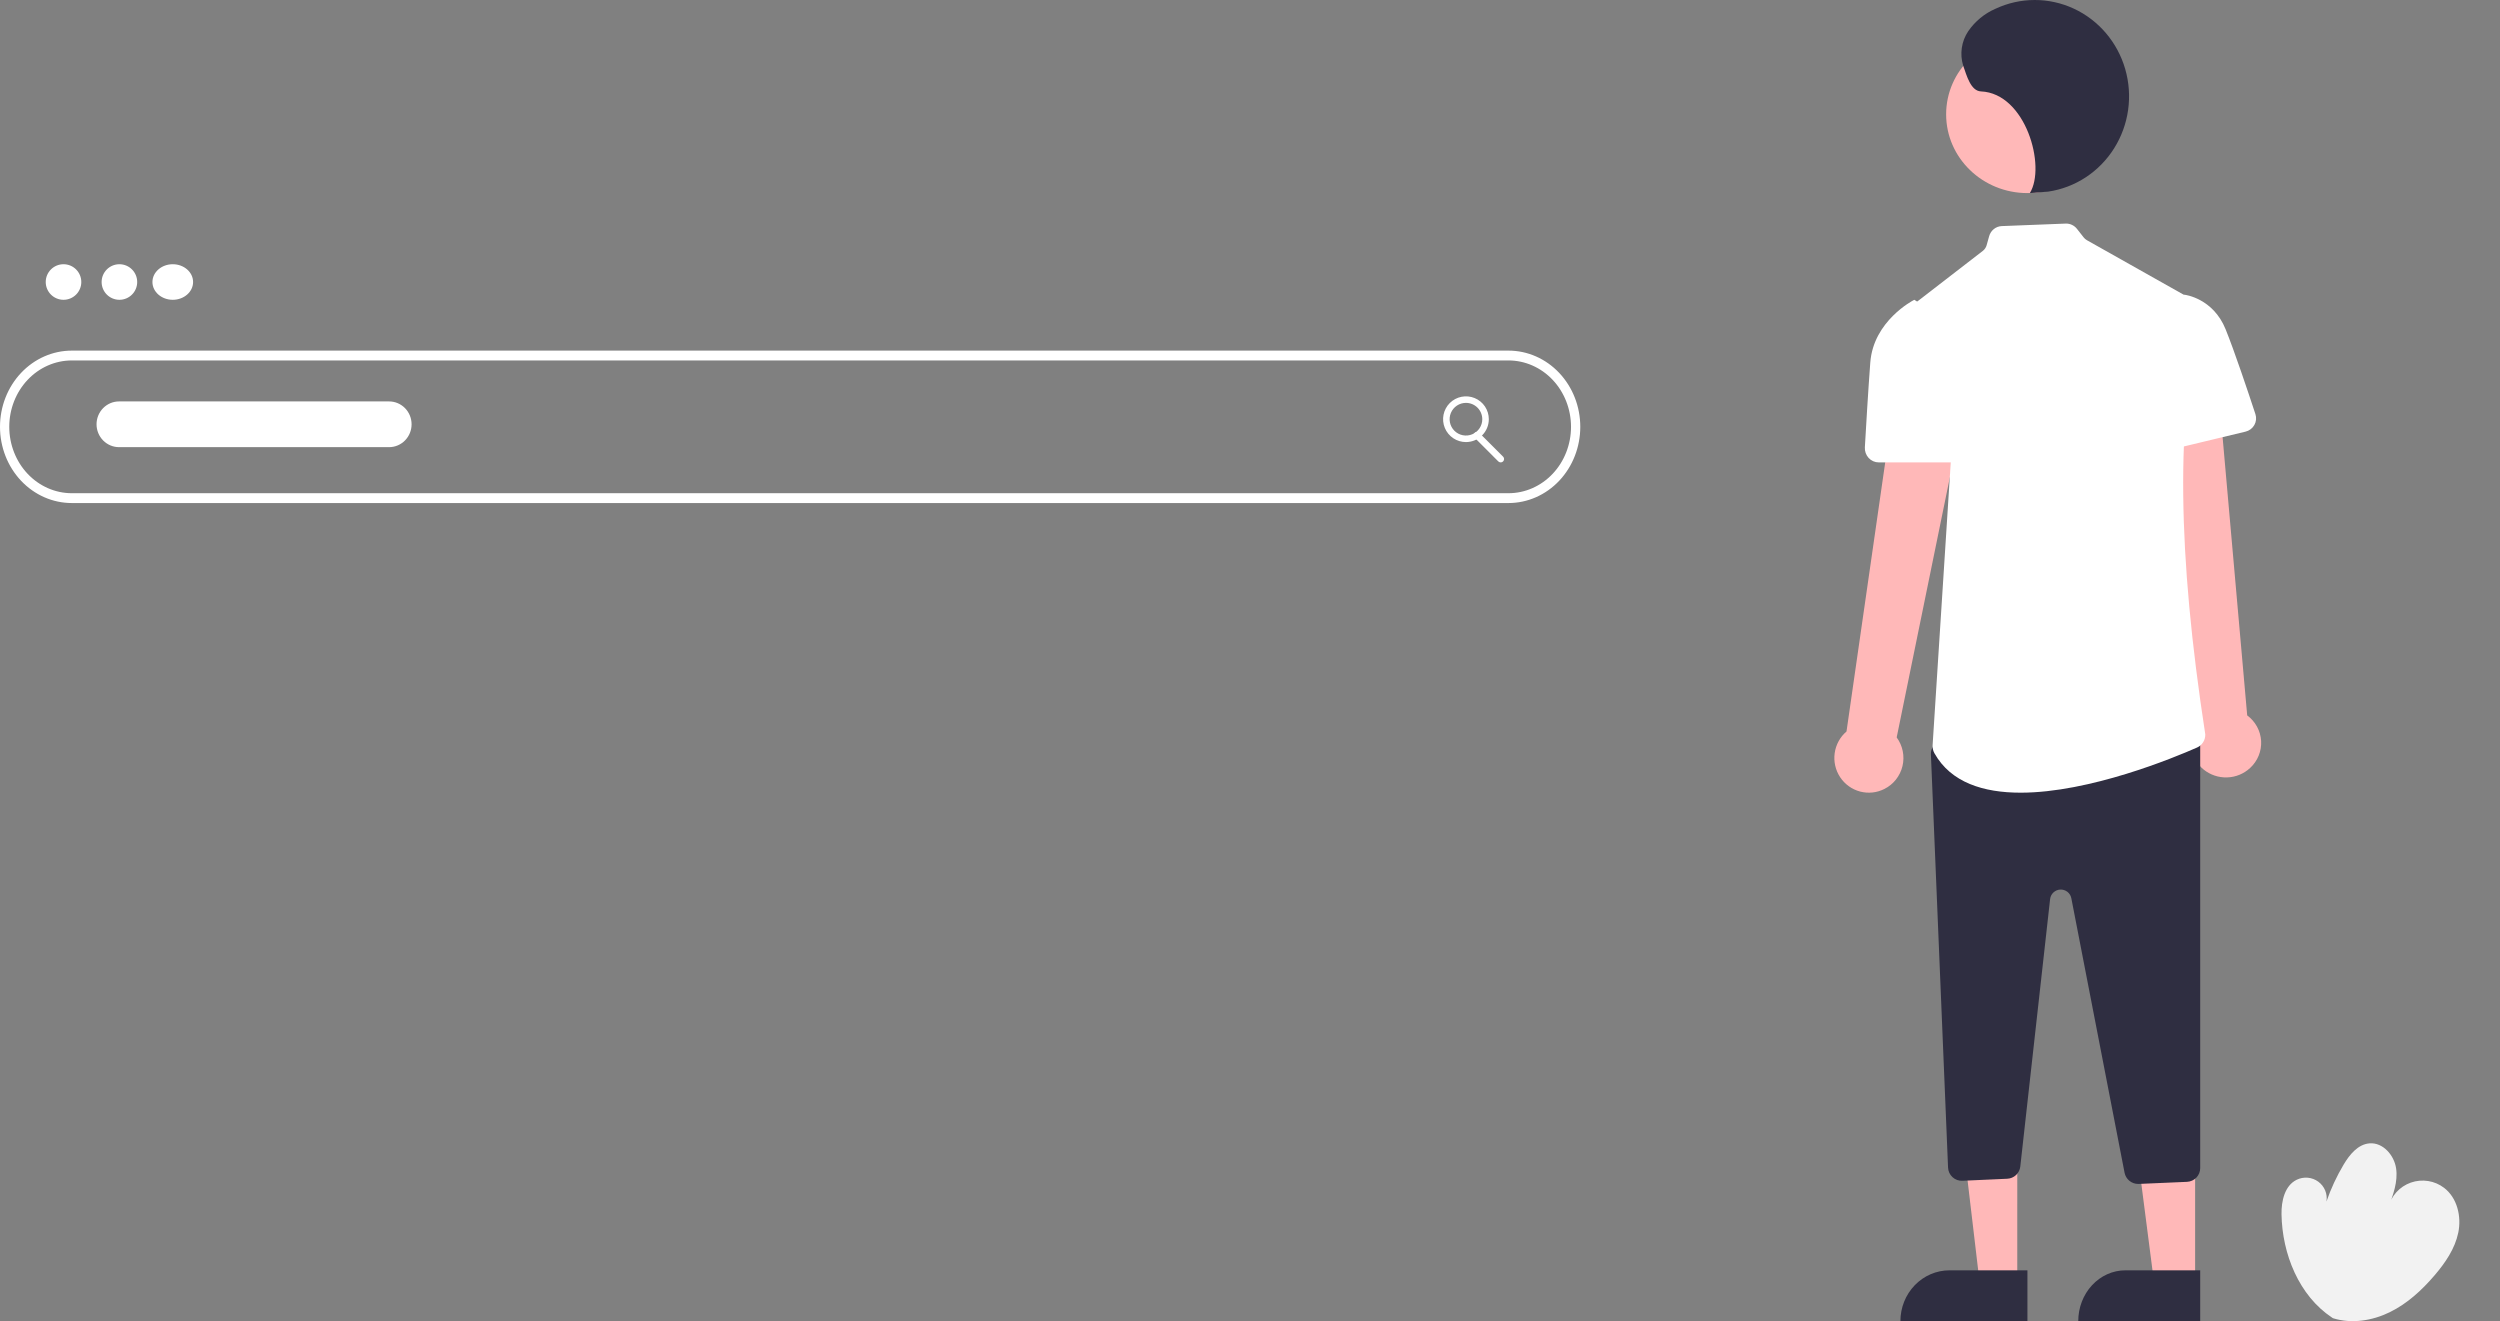 <svg width="492" height="260" viewBox="0 0 492 260" fill="none" xmlns="http://www.w3.org/2000/svg">
<rect x="0" y="0" width="492" height="260" fill="#808080" stroke="none"/>
<path d="M458.947 259.305C452.419 254.979 449.132 246.751 449.002 238.973C448.958 236.365 449.623 233.341 451.982 232.181C452.657 231.849 453.412 231.708 454.163 231.773C454.914 231.839 455.632 232.109 456.238 232.553C456.844 232.997 457.315 233.598 457.598 234.29C457.881 234.982 457.966 235.738 457.843 236.475C458.718 233.937 459.853 231.495 461.23 229.187C462.396 227.232 464.034 225.199 466.318 225.013C468.968 224.797 471.182 227.347 471.557 229.954C471.933 232.561 470.975 235.156 470.034 237.619C470.3 236.503 470.844 235.472 471.616 234.618C472.389 233.765 473.365 233.117 474.456 232.734C475.547 232.351 476.717 232.245 477.86 232.425C479.002 232.606 480.081 233.068 480.997 233.768C483.589 235.75 484.443 239.397 483.791 242.574C483.139 245.752 481.224 248.532 479.106 251.006C476.624 253.906 473.749 256.556 470.307 258.239C466.865 259.923 462.794 260.567 459.132 259.425L458.947 259.305Z" fill="#F2F2F2"/>
<path d="M370.852 155.264C371.736 154.821 372.512 154.189 373.127 153.411C373.742 152.633 374.18 151.729 374.41 150.762C374.64 149.796 374.657 148.79 374.459 147.816C374.262 146.842 373.855 145.923 373.267 145.125L389 68.195L374.318 68L363.392 143.954C362.126 145.038 361.298 146.552 361.066 148.21C360.835 149.867 361.214 151.552 362.134 152.946C363.053 154.34 364.449 155.346 366.056 155.774C367.663 156.201 369.369 156.02 370.852 155.264V155.264Z" fill="#FFB8B8"/>
<path d="M442.821 151.139C443.555 150.464 444.129 149.639 444.504 148.722C444.879 147.805 445.045 146.819 444.99 145.832C444.935 144.845 444.661 143.882 444.187 143.011C443.713 142.14 443.051 141.381 442.247 140.789L435.371 63L421 67.016L432.281 142.499C431.36 143.894 430.99 145.574 431.243 147.219C431.495 148.864 432.352 150.361 433.651 151.426C434.951 152.49 436.602 153.049 438.292 152.997C439.982 152.944 441.593 152.283 442.821 151.139Z" fill="#FFB8B8"/>
<path d="M396.999 252L389.545 251.999L386 222L397 222.001L396.999 252Z" fill="#FFB8B8"/>
<path d="M383.659 250H399V260H374C374 257.348 375.018 254.804 376.829 252.929C378.641 251.054 381.097 250 383.659 250Z" fill="#2F2E41"/>
<path d="M431.999 252L423.868 251.999L420 222L432 222.001L431.999 252Z" fill="#FFB8B8"/>
<path d="M418.273 250H433V260H409C409 257.348 409.977 254.804 411.716 252.929C413.455 251.054 415.813 250 418.273 250Z" fill="#2F2E41"/>
<path d="M399 38C407.837 38 415 31.06 415 22.5C415 13.94 407.837 7 399 7C390.163 7 383 13.94 383 22.5C383 31.06 390.163 38 399 38Z" fill="#FFB8B8"/>
<path d="M420.786 233C420.155 232.997 419.545 232.777 419.058 232.377C418.571 231.977 418.239 231.422 418.116 230.805L407.637 176.771C407.541 176.276 407.271 175.832 406.874 175.519C406.478 175.207 405.982 175.046 405.477 175.066C404.972 175.086 404.491 175.286 404.121 175.63C403.751 175.973 403.517 176.438 403.461 176.939L397.594 229.571C397.525 230.213 397.226 230.809 396.753 231.251C396.28 231.692 395.664 231.95 395.016 231.977L386.216 232.375C385.858 232.394 385.5 232.341 385.163 232.219C384.827 232.097 384.518 231.909 384.256 231.666C383.991 231.426 383.777 231.135 383.626 230.812C383.476 230.488 383.391 230.138 383.377 229.782L380.003 148.48C379.984 148.069 380.061 147.66 380.226 147.284C380.391 146.907 380.64 146.573 380.954 146.307L382.906 144.648C383.398 144.23 384.023 144 384.669 144H430.282C431.003 144.001 431.694 144.286 432.203 144.794C432.713 145.302 432.999 145.991 433 146.709V229.879C433.001 230.578 432.731 231.249 432.247 231.754C431.762 232.258 431.101 232.556 430.4 232.586L420.902 232.998C420.863 232.999 420.824 233 420.786 233Z" fill="#2F2E41"/>
<path d="M397.66 156C390.37 156.001 383.944 154.021 380.7 148.247C380.429 147.771 380.302 147.225 380.335 146.675L384.411 83.177C384.444 82.663 384.293 82.155 383.987 81.746L372.55 66.463C372.336 66.176 372.179 65.85 372.089 65.501C371.999 65.153 371.977 64.79 372.025 64.433C372.072 64.076 372.189 63.732 372.367 63.421C372.546 63.11 372.782 62.838 373.064 62.621L390.22 49.374C390.58 49.095 390.843 48.705 390.968 48.262L391.467 46.479C391.622 45.924 391.945 45.433 392.391 45.077C392.836 44.72 393.381 44.517 393.947 44.495L406.536 44.002C406.956 43.987 407.373 44.072 407.755 44.251C408.137 44.429 408.473 44.695 408.737 45.028L410.077 46.734C410.248 46.952 410.459 47.134 410.698 47.268L431.752 59.126C432.167 59.361 432.514 59.703 432.758 60.119C433.002 60.535 433.133 61.009 433.139 61.493L433.139 61.531L433.13 61.567C428.223 82.422 428.499 108.783 433.999 144.526C434.014 145.071 433.868 145.609 433.581 146.069C433.295 146.529 432.879 146.892 432.389 147.11C427.832 149.121 411.247 156 397.66 156Z" fill="white"/>
<path d="M384.263 91H369.737C369.364 91.001 368.996 90.923 368.653 90.772C368.311 90.621 368.002 90.4 367.747 90.122C367.491 89.845 367.293 89.516 367.165 89.157C367.038 88.799 366.983 88.417 367.005 88.035C367.221 84.241 367.647 77.026 368.074 71.336C368.689 63.147 376.515 59.117 376.593 59.077L376.746 59L382.03 62.438L386.947 87.644C387.026 88.051 387.017 88.471 386.918 88.874C386.82 89.277 386.636 89.652 386.38 89.973C386.123 90.294 385.8 90.553 385.434 90.73C385.068 90.908 384.668 91 384.263 91H384.263Z" fill="white"/>
<path d="M424.715 89C424.333 88.998 423.956 88.916 423.607 88.761C423.259 88.606 422.948 88.38 422.693 88.098C422.439 87.817 422.247 87.486 422.131 87.126C422.014 86.767 421.975 86.388 422.016 86.013L424.689 61.734L429.852 58L429.97 58.013C430.025 58.019 435.526 58.697 437.991 64.78C439.745 69.112 442.426 77.117 443.867 81.504C443.983 81.856 444.024 82.229 443.987 82.597C443.95 82.966 443.836 83.323 443.653 83.647C443.47 83.97 443.221 84.253 442.922 84.477C442.623 84.701 442.28 84.861 441.915 84.948L425.373 88.921C425.158 88.973 424.937 89 424.715 89Z" fill="white"/>
<path d="M399.475 38C402.713 32.768 398.671 18.367 389.863 17.991C387.829 17.904 387.048 14.882 386.357 12.927C386.005 11.794 385.912 10.593 386.084 9.417C386.256 8.241 386.689 7.121 387.35 6.142C388.695 4.191 390.547 2.663 392.697 1.73C395.116 0.596 397.745 0.005 400.406 3.82413e-05C403.068 -0.005 405.7 0.574 408.123 1.699C410.546 2.824 412.703 4.468 414.449 6.519C416.195 8.571 417.489 10.982 418.242 13.589C418.995 16.197 419.19 18.939 418.814 21.63C418.438 24.321 417.499 26.898 416.062 29.186C414.625 31.474 412.722 33.419 410.484 34.89C408.246 36.36 405.724 37.322 403.089 37.71L399.475 38Z" fill="#2F2E41"/>
<path d="M12.5 59C14.433 59 16 57.433 16 55.5C16 53.567 14.433 52 12.5 52C10.567 52 9 53.567 9 55.5C9 57.433 10.567 59 12.5 59Z" fill="white"/>
<path d="M23.5 59C25.433 59 27 57.433 27 55.5C27 53.567 25.433 52 23.5 52C21.567 52 20 53.567 20 55.5C20 57.433 21.567 59 23.5 59Z" fill="white"/>
<path d="M34 59C36.209 59 38 57.433 38 55.5C38 53.567 36.209 52 34 52C31.791 52 30 53.567 30 55.5C30 57.433 31.791 59 34 59Z" fill="white"/>
<path d="M296.864 99H14.136C10.387 99 6.792 97.42 4.14 94.607C1.489 91.794 0 87.978 0 84C0 80.022 1.489 76.207 4.14 73.393C6.792 70.58 10.387 69 14.136 69H296.864C300.613 69 304.208 70.58 306.86 73.393C309.511 76.207 311 80.022 311 84C311 87.978 309.511 91.794 306.86 94.607C304.208 97.42 300.613 99 296.864 99ZM14.136 70.936C10.871 70.936 7.739 72.312 5.43 74.762C3.121 77.212 1.824 80.535 1.824 84C1.824 87.465 3.121 90.788 5.43 93.238C7.739 95.688 10.871 97.064 14.136 97.064H296.864C300.129 97.064 303.261 95.688 305.57 93.238C307.879 90.788 309.176 87.465 309.176 84C309.176 80.535 307.879 77.212 305.57 74.762C303.261 72.312 300.129 70.936 296.864 70.936H14.136Z" fill="white"/>
<path d="M76.571 88H23.429C22.254 88 21.128 87.526 20.297 86.682C19.467 85.838 19 84.694 19 83.5C19 82.306 19.467 81.162 20.297 80.318C21.128 79.474 22.254 79 23.429 79H76.571C77.746 79 78.872 79.474 79.703 80.318C80.533 81.162 81 82.306 81 83.5C81 84.694 80.533 85.838 79.703 86.682C78.872 87.526 77.746 88 76.571 88Z" fill="white"/>
<path d="M288.5 87C287.61 87 286.74 86.736 286 86.242C285.26 85.747 284.683 85.044 284.343 84.222C284.002 83.4 283.913 82.495 284.086 81.622C284.26 80.749 284.689 79.947 285.318 79.318C285.947 78.689 286.749 78.26 287.622 78.087C288.495 77.913 289.4 78.002 290.222 78.343C291.044 78.683 291.747 79.26 292.242 80C292.736 80.74 293 81.61 293 82.5C292.999 83.693 292.524 84.837 291.681 85.68C290.837 86.524 289.693 86.999 288.5 87ZM288.5 79.286C287.864 79.286 287.243 79.474 286.714 79.827C286.186 80.181 285.774 80.683 285.53 81.27C285.287 81.857 285.223 82.504 285.347 83.127C285.471 83.751 285.778 84.323 286.227 84.773C286.677 85.222 287.249 85.528 287.873 85.653C288.496 85.776 289.143 85.713 289.73 85.47C290.317 85.226 290.819 84.814 291.173 84.286C291.526 83.757 291.714 83.136 291.714 82.5C291.713 81.648 291.374 80.831 290.772 80.228C290.169 79.626 289.352 79.287 288.5 79.286Z" fill="white"/>
<path d="M295.335 91C295.248 91 295.162 90.983 295.081 90.95C295 90.916 294.927 90.867 294.865 90.805L290.195 86.135C290.133 86.073 290.084 86 290.051 85.919C290.017 85.838 290 85.752 290 85.665C290 85.577 290.017 85.491 290.051 85.41C290.084 85.33 290.133 85.256 290.195 85.195C290.256 85.133 290.33 85.084 290.41 85.051C290.491 85.017 290.577 85 290.665 85C290.752 85 290.838 85.017 290.919 85.051C291 85.084 291.073 85.133 291.135 85.195L295.805 89.865C295.898 89.958 295.962 90.077 295.987 90.206C296.013 90.335 296 90.468 295.949 90.59C295.899 90.711 295.814 90.815 295.705 90.888C295.595 90.961 295.467 91 295.335 91L295.335 91Z" fill="white"/>
</svg>
